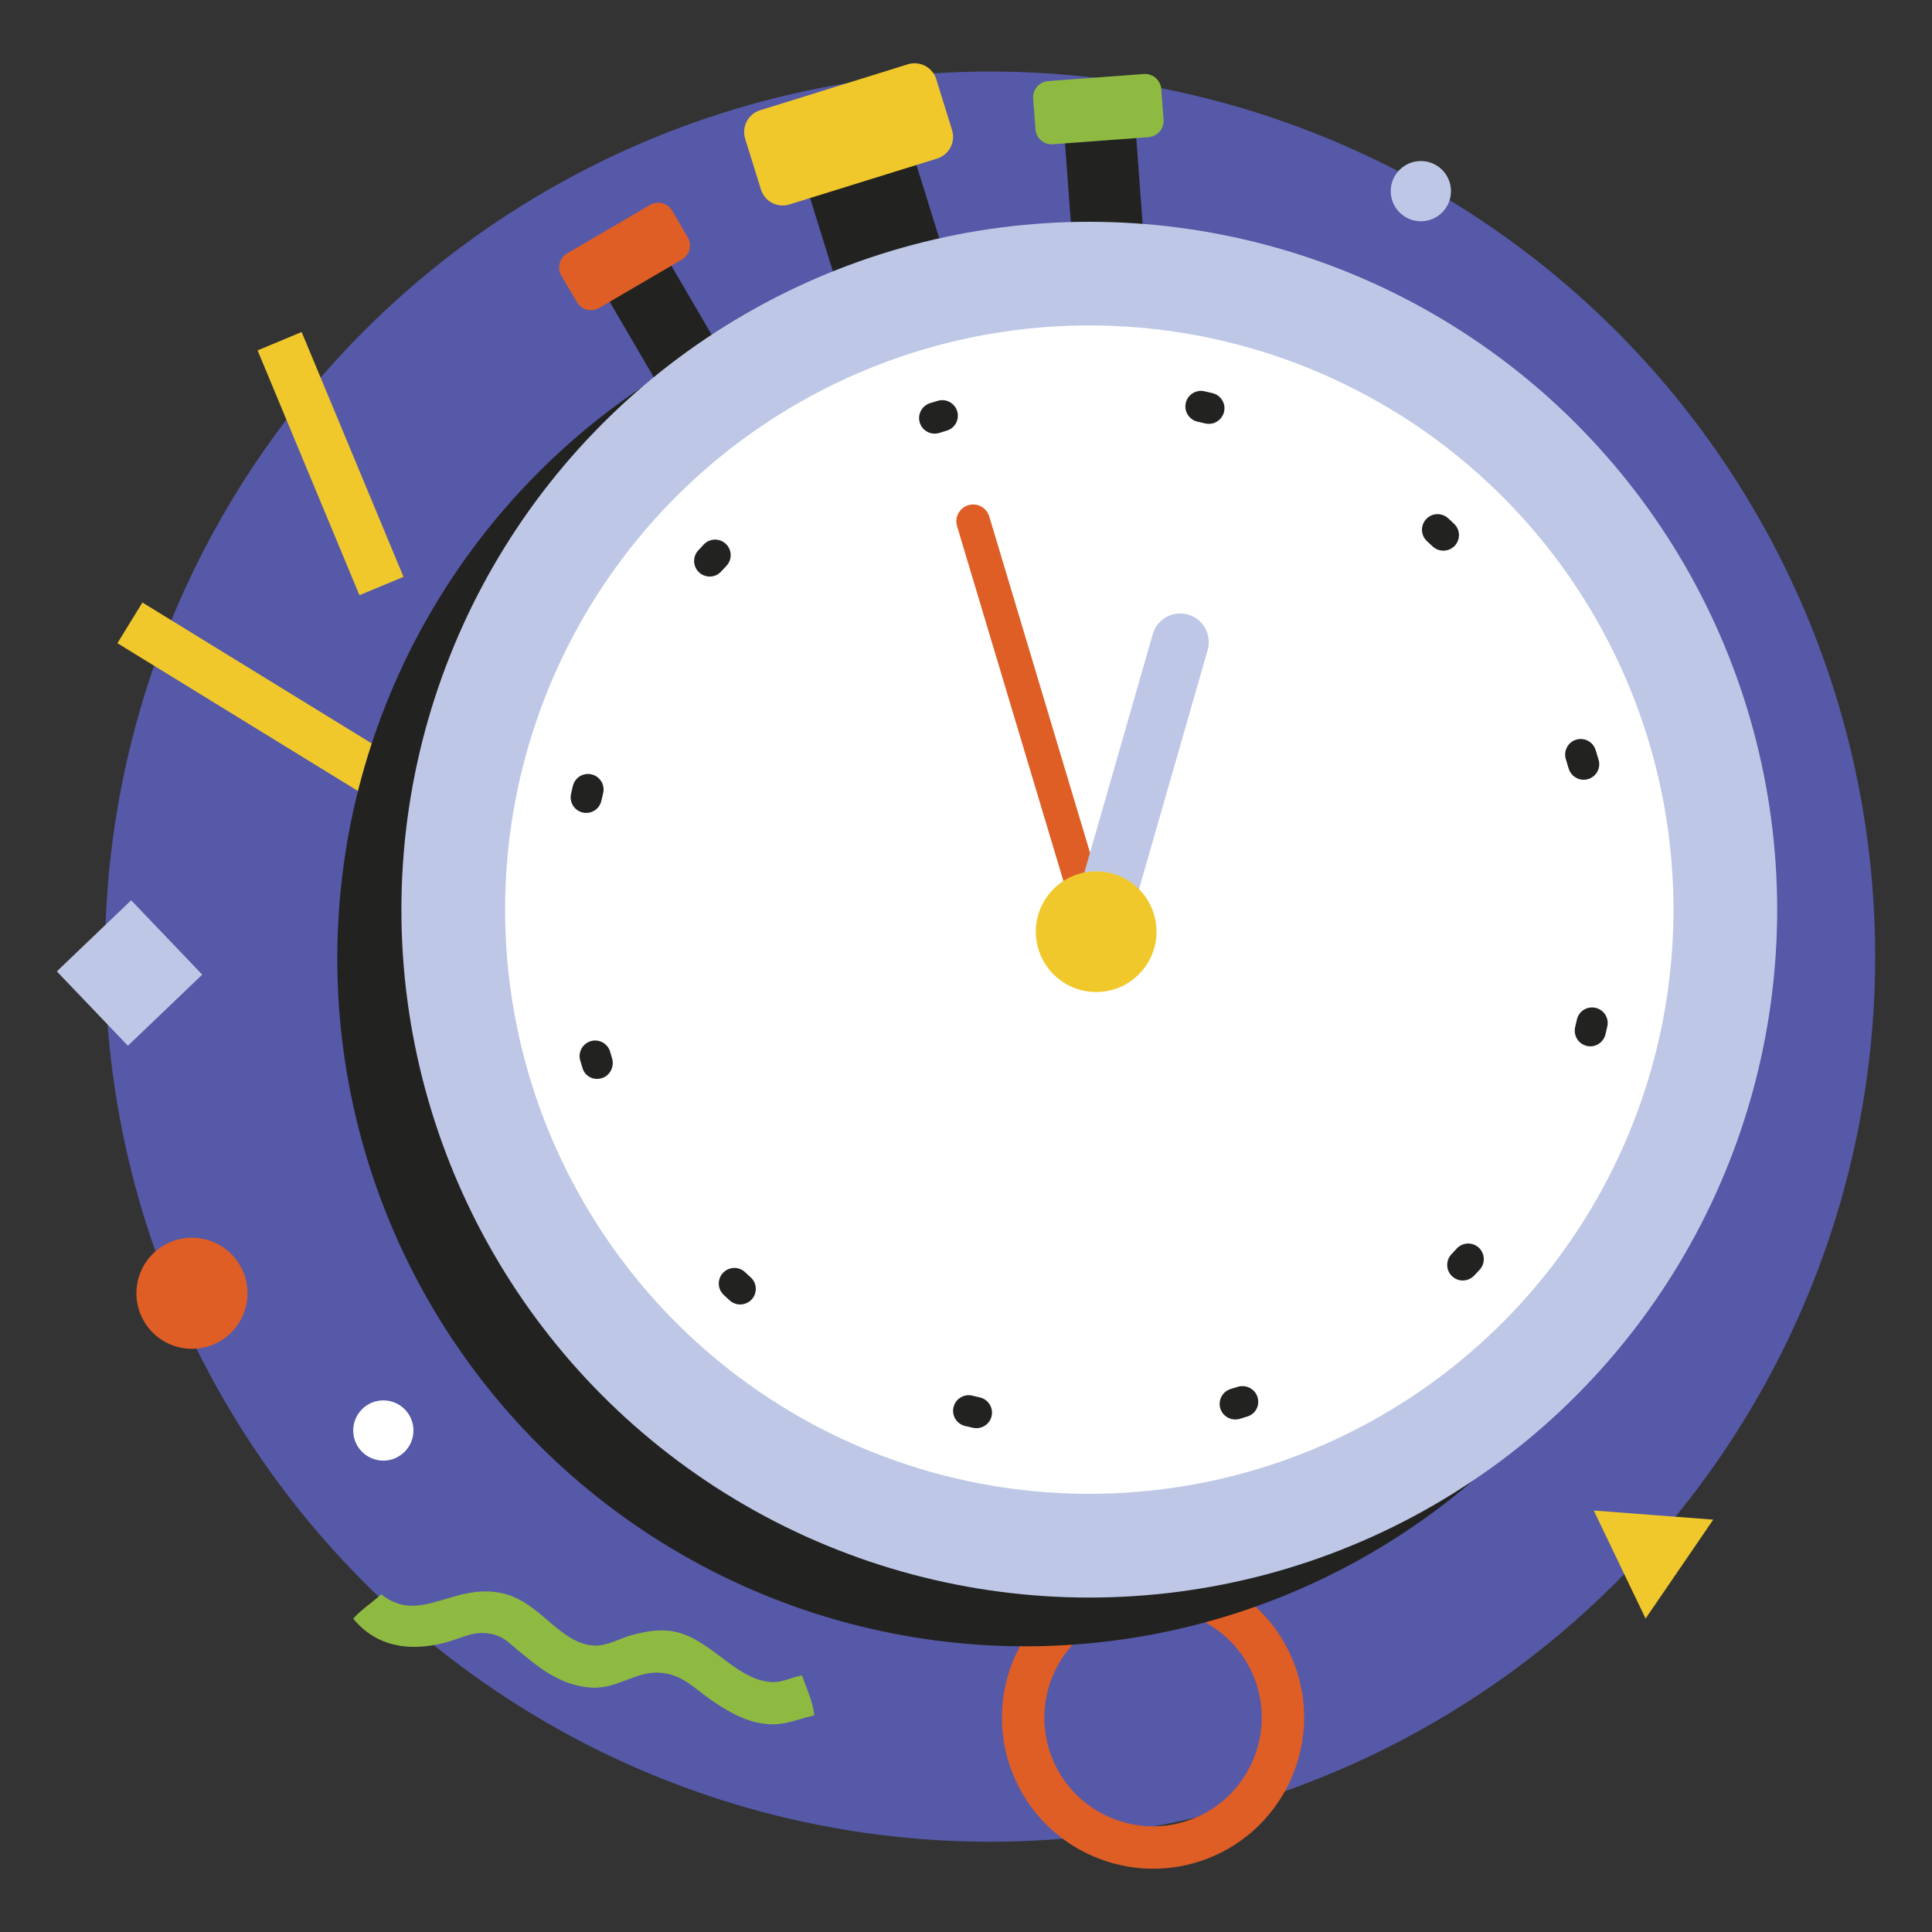 <?xml version="1.0" encoding="utf-8"?>
<!-- Generator: Adobe Illustrator 16.0.0, SVG Export Plug-In . SVG Version: 6.00 Build 0)  -->
<!DOCTYPE svg PUBLIC "-//W3C//DTD SVG 1.1//EN" "http://www.w3.org/Graphics/SVG/1.1/DTD/svg11.dtd">
<svg version="1.1" id="Layer_1" xmlns="http://www.w3.org/2000/svg" xmlns:xlink="http://www.w3.org/1999/xlink" x="0px" y="0px"
	 width="85px" height="85px" viewBox="0 0 85 85" enable-background="new 0 0 85 85" xml:space="preserve">
<rect x="0" y="0" width="85" height="85" fill="#333333" stroke="none"/>
<g>
	<circle fill="#5559A7" cx="43.559" cy="42.088" r="38.941"/>
	<g>
		<path fill="#F0C82C" d="M6.266,26.508l-1.1,1.79l14.162,8.703l1.1-1.79L6.266,26.508z M11.332,15.415l1.939-0.808l4.482,10.773
			l-1.939,0.807L11.332,15.415z"/>
	</g>
	<circle fill="#DE5E26" cx="8.445" cy="56.898" r="2.444"/>
	<path fill="#F0C82C" d="M71.258,68.833l1.141,2.376l1.488-2.175l1.488-2.176l-2.627-0.201l-2.629-0.2L71.258,68.833z"/>
	<path fill="#BEC8E6" d="M8.898,42.88l-3.271,3.128L2.5,42.737l3.271-3.128L8.898,42.88z"/>
	<path fill="#8FBA42" d="M35.287,73.712c0.193,0.574,0.463,1.093,0.539,1.753c-1.014,0.252-1.494,0.542-2.527,0.316
		c-0.732-0.159-1.369-0.555-1.977-0.963c-0.768-0.518-1.312-1.2-2.389-1.229c-1.016-0.027-1.824,0.736-2.936,0.659
		c-1.422-0.101-2.393-0.978-3.234-1.663c-0.414-0.339-0.689-0.706-1.504-0.739c-0.564-0.022-1.129,0.288-1.736,0.439
		c-1.535,0.382-2.959,0.165-3.984-1.07c0.367-0.419,0.836-0.696,1.23-1.075c1.732,1.385,3.209-0.578,5.416-0.022
		c1.617,0.406,2.439,2.19,3.947,2.28c0.564,0.033,1.188-0.335,1.639-0.455c0.557-0.146,1.164-0.277,1.799-0.177
		c1.648,0.263,2.729,2.088,4.307,2.234C34.402,74.049,34.729,73.814,35.287,73.712L35.287,73.712z"/>
	<circle fill="#BEC8E6" cx="62.512" cy="8.41" r="1.325"/>
	<circle fill="#FFFFFF" cx="16.865" cy="62.936" r="1.325"/>
	<path fill="#DE5E26" d="M56.908,73.112c1.354,3.406-0.318,7.28-3.723,8.635c-3.408,1.354-7.281-0.316-8.635-3.725
		c-1.354-3.406,0.316-7.278,3.723-8.633C51.68,68.036,55.553,69.706,56.908,73.112z M46.285,77.335
		c0.973,2.451,3.76,3.651,6.211,2.678s3.65-3.76,2.678-6.21c-0.975-2.451-3.762-3.653-6.211-2.679
		C46.512,72.098,45.312,74.884,46.285,77.335z"/>
	<g>
		<path fill="#222221" d="M34.99,6.618l4.678-1.455l3.367,10.826l-4.678,1.455L34.99,6.618z"/>
		<path fill="#F0C82C" d="M41.887,5.724l-0.695-2.239c-0.162-0.525-0.723-0.82-1.25-0.656l-6.502,2.022
			c-0.525,0.164-0.82,0.724-0.656,1.25l0.695,2.239c0.164,0.527,0.725,0.82,1.25,0.656l6.502-2.021
			C41.758,6.81,42.051,6.25,41.887,5.724z"/>
		<path fill="#222221" d="M26.113,12.064l2.713-1.587l3.672,6.28l-2.713,1.586L26.113,12.064z"/>
		<path fill="#DE5E26" d="M30.258,10.441l-0.682-1.167c-0.201-0.342-0.639-0.457-0.98-0.257l0,0l-3.641,2.129
			c-0.342,0.2-0.457,0.638-0.258,0.979l0,0l0.684,1.166c0.199,0.342,0.639,0.458,0.979,0.258l0,0L30,11.42
			C30.344,11.221,30.459,10.784,30.258,10.441L30.258,10.441z"/>
		<g>
			<path fill="#222221" d="M50.424,11.921l-3.135,0.231l-0.537-7.255l3.135-0.231L50.424,11.921z"/>
			<path fill="#8FBA42" d="M51.09,3.917c-0.029-0.396-0.373-0.69-0.768-0.661l-4.205,0.312c-0.396,0.029-0.691,0.373-0.662,0.768
				l0.102,1.35c0.027,0.395,0.371,0.689,0.766,0.661l4.207-0.312c0.395-0.029,0.689-0.373,0.662-0.768L51.09,3.917L51.09,3.917z"/>
		</g>
		<g>
			<circle fill="#222221" cx="45.104" cy="42.167" r="30.264"/>
			<circle fill="#BEC8E6" cx="47.924" cy="40.022" r="30.264"/>
			<circle fill="#FFFFFF" cx="47.924" cy="40.02" r="25.702"/>
			<g>
				<path fill="#222221" d="M54.885,62.318c-0.012,0.004-0.043,0.014-0.053,0.017l-0.293,0.089
					c-0.361,0.105-0.744-0.102-0.852-0.465c-0.105-0.361,0.1-0.741,0.461-0.851l0.307-0.093c0.361-0.112,0.756,0.086,0.869,0.448
					C55.438,61.825,55.246,62.207,54.885,62.318L54.885,62.318z M64.561,56.305c-0.361,0.113-0.746-0.088-0.859-0.449
					c-0.074-0.237-0.014-0.497,0.158-0.678l0.229-0.246c0.258-0.279,0.691-0.297,0.971-0.041c0.277,0.257,0.297,0.69,0.041,0.97
					l-0.246,0.263C64.773,56.207,64.672,56.269,64.561,56.305z M43.162,62.804c-0.113,0.035-0.236,0.04-0.352,0.014l-0.354-0.082
					c-0.369-0.09-0.594-0.461-0.504-0.829c0.09-0.367,0.459-0.594,0.828-0.504l0.328,0.077c0.369,0.083,0.602,0.449,0.52,0.819
					C43.576,62.538,43.398,62.729,43.162,62.804z M70.17,46.004c-0.361,0.11-0.746-0.091-0.857-0.453
					c-0.037-0.117-0.041-0.242-0.014-0.362l0.078-0.331c0.082-0.37,0.449-0.603,0.82-0.518c0.369,0.083,0.602,0.45,0.518,0.818l0,0
					l-0.082,0.351C70.576,45.743,70.4,45.931,70.17,46.004L70.17,46.004z M32.771,57.36c-0.234,0.073-0.49,0.018-0.67-0.148
					l-0.262-0.244c-0.275-0.26-0.289-0.693-0.027-0.969c0-0.001,0-0.001,0-0.001c0.26-0.274,0.693-0.287,0.969-0.027l0.25,0.231
					c0.279,0.257,0.297,0.689,0.039,0.969C32.988,57.26,32.885,57.324,32.771,57.36L32.771,57.36z M69.879,34.274l-0.012,0.004
					c-0.363,0.106-0.744-0.103-0.852-0.466l-0.125-0.411c-0.111-0.36,0.09-0.746,0.451-0.857l0,0
					c0.361-0.112,0.746,0.089,0.857,0.451c0.002,0,0.002,0,0.002,0l0.131,0.433C70.439,33.787,70.236,34.164,69.879,34.274
					L69.879,34.274z M26.484,47.433c-0.361,0.112-0.738-0.067-0.852-0.43l-0.104-0.342c-0.107-0.36,0.096-0.738,0.453-0.852
					l0.006-0.002c0.367-0.108,0.748,0.099,0.855,0.462l0.084,0.281C27.041,46.915,26.846,47.319,26.484,47.433z M63.707,24.196
					c-0.236,0.074-0.492,0.016-0.674-0.152l-0.25-0.233c-0.279-0.256-0.297-0.689-0.041-0.969c0.254-0.279,0.688-0.297,0.969-0.042
					l0.26,0.241c0.277,0.259,0.291,0.692,0.033,0.97C63.922,24.096,63.82,24.161,63.707,24.196z M25.994,35.734
					c-0.361,0.112-0.746-0.09-0.857-0.452c-0.035-0.114-0.041-0.235-0.014-0.354l0.08-0.347c0.086-0.368,0.453-0.598,0.822-0.512
					l0,0c0.369,0.086,0.598,0.455,0.512,0.823c0,0,0,0,0,0.001l-0.078,0.334C26.406,35.469,26.23,35.662,25.994,35.734
					L25.994,35.734z M53.387,18.618c-0.117,0.036-0.242,0.04-0.361,0.012l-0.33-0.077c-0.371-0.078-0.609-0.442-0.529-0.812
					c0.078-0.37,0.441-0.607,0.812-0.529c0.004,0.001,0.008,0.002,0.014,0.003l0.352,0.081c0.367,0.088,0.596,0.458,0.508,0.826
					C53.795,18.357,53.617,18.545,53.387,18.618L53.387,18.618z M31.428,25.335c-0.361,0.112-0.748-0.089-0.859-0.451
					c-0.072-0.233-0.016-0.488,0.15-0.668l0.244-0.261c0.258-0.274,0.693-0.288,0.969-0.028s0.289,0.694,0.027,0.969l0,0
					l-0.23,0.248C31.646,25.233,31.543,25.299,31.428,25.335L31.428,25.335z M41.66,18.944l-0.008,0.002l-0.326,0.101
					c-0.361,0.113-0.746-0.089-0.859-0.451l0,0c-0.111-0.361,0.09-0.746,0.451-0.858l0,0l0.34-0.104
					c0.363-0.108,0.746,0.098,0.855,0.46l0,0C42.221,18.453,42.02,18.833,41.66,18.944z"/>
				<path fill="#DE5E26" d="M48.934,40.777l-5.41-18.054c-0.117-0.391-0.527-0.613-0.918-0.497c-0.002,0-0.002,0-0.004,0.001
					c-0.391,0.117-0.613,0.529-0.496,0.92l5.412,18.055c0.094,0.313,0.383,0.527,0.709,0.527c0.406,0,0.738-0.331,0.738-0.74
					C48.965,40.918,48.955,40.846,48.934,40.777z"/>
				<path fill="#BEC8E6" d="M52.271,27.039c-0.215-0.062-0.439-0.065-0.656-0.011c-0.432,0.111-0.773,0.442-0.898,0.871
					l-3.82,13.308c-0.189,0.665,0.195,1.361,0.859,1.554h0.002c0.113,0.032,0.23,0.049,0.348,0.049c0.211,0,0.418-0.053,0.607-0.157
					c0.291-0.161,0.508-0.432,0.6-0.752l3.82-13.307C53.322,27.926,52.936,27.229,52.271,27.039z"/>
				<circle fill="#F0C82C" cx="48.227" cy="40.99" r="2.655"/>
			</g>
		</g>
	</g>
</g>
</svg>
